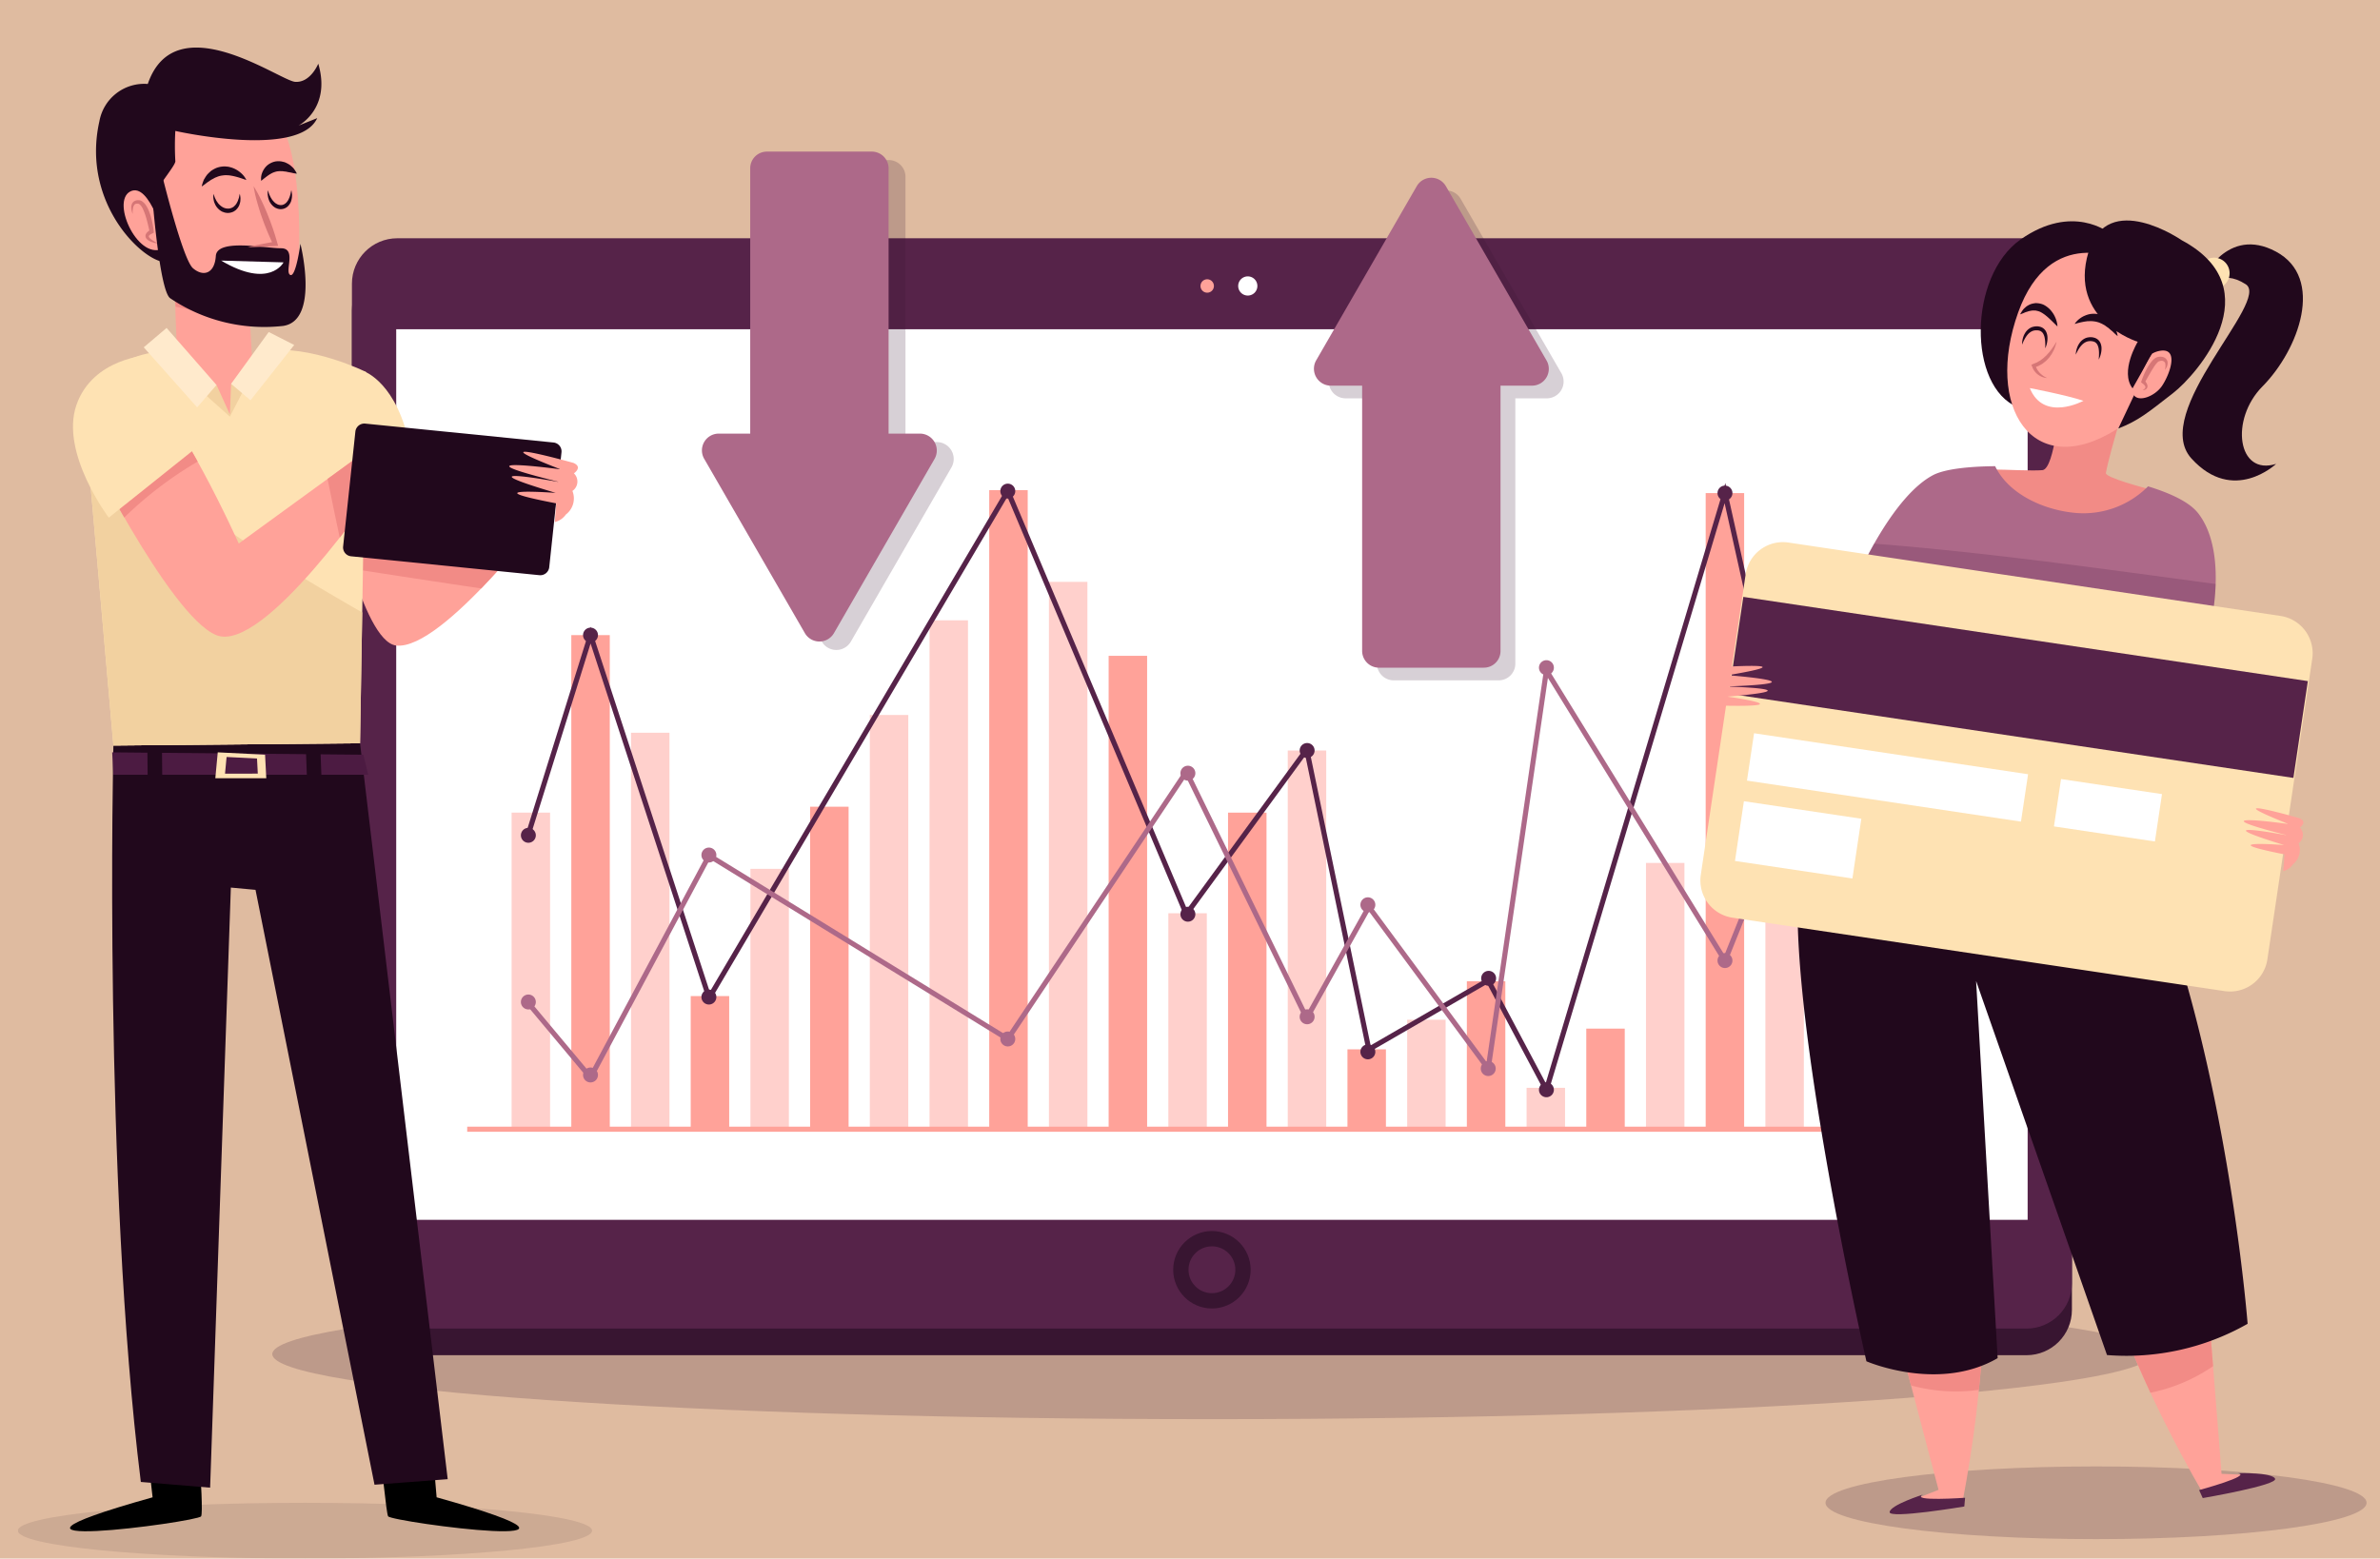 <svg xmlns="http://www.w3.org/2000/svg" xmlns:xlink="http://www.w3.org/1999/xlink" width="400" height="262" viewBox="0 0 400 262">
  <defs>
    <clipPath id="clip-path">
      <rect id="Rectángulo_401731" data-name="Rectángulo 401731" width="394.749" height="254" fill="none"/>
    </clipPath>
    <clipPath id="clip-path-3">
      <rect id="Rectángulo_401692" data-name="Rectángulo 401692" width="315.84" height="21.885" fill="none"/>
    </clipPath>
    <clipPath id="clip-path-4">
      <rect id="Rectángulo_401720" data-name="Rectángulo 401720" width="237.253" height="92.016" fill="none"/>
    </clipPath>
    <clipPath id="clip-path-5">
      <rect id="Rectángulo_401721" data-name="Rectángulo 401721" width="39.521" height="82.356" fill="none"/>
    </clipPath>
    <clipPath id="clip-path-6">
      <rect id="Rectángulo_401722" data-name="Rectángulo 401722" width="39.52" height="82.355" fill="none"/>
    </clipPath>
    <clipPath id="clip-path-7">
      <rect id="Rectángulo_401723" data-name="Rectángulo 401723" width="90.94" height="12.224" fill="none"/>
    </clipPath>
    <clipPath id="clip-path-8">
      <rect id="Rectángulo_401724" data-name="Rectángulo 401724" width="59.741" height="14.04" fill="none"/>
    </clipPath>
    <clipPath id="clip-path-9">
      <rect id="Rectángulo_401729" data-name="Rectángulo 401729" width="96.509" height="9.367" fill="none"/>
    </clipPath>
  </defs>
  <g id="_68" data-name="68" transform="translate(-1020.359 -393)">
    <rect id="Rectángulo_401335" data-name="Rectángulo 401335" width="400" height="262" transform="translate(1020.359 393)" fill="#dfbba0"/>
    <g id="Grupo_1100391" data-name="Grupo 1100391" transform="translate(1023.359 401)">
      <g id="Grupo_1100390" data-name="Grupo 1100390" clip-path="url(#clip-path)">
        <g id="Grupo_1100389" data-name="Grupo 1100389">
          <g id="Grupo_1100388" data-name="Grupo 1100388" clip-path="url(#clip-path)">
            <g id="Grupo_1100369" data-name="Grupo 1100369" transform="translate(42.764 208.689)" opacity="0.2">
              <g id="Grupo_1100368" data-name="Grupo 1100368">
                <g id="Grupo_1100367" data-name="Grupo 1100367" clip-path="url(#clip-path-3)">
                  <path id="Trazado_874665" data-name="Trazado 874665" d="M389.552,370.655c0,6.043-70.7,10.942-157.92,10.942s-157.92-4.9-157.92-10.942,70.7-10.942,157.92-10.942,157.92,4.9,157.92,10.942" transform="translate(-73.712 -359.713)" fill="#381531"/>
                </g>
              </g>
            </g>
            <rect id="Rectángulo_401693" data-name="Rectángulo 401693" width="289.074" height="183.289" rx="7.628" transform="translate(56.148 36.53)" fill="#381531"/>
            <rect id="Rectángulo_401694" data-name="Rectángulo 401694" width="289.074" height="183.289" rx="7.628" transform="translate(56.148 32.054)" fill="#562349"/>
            <circle id="Elipse_11544" data-name="Elipse 11544" cx="5.223" cy="5.223" r="5.223" transform="translate(195.462 200.232)" fill="none" stroke="#381531" stroke-miterlimit="10" stroke-width="2.572"/>
            <rect id="Rectángulo_401695" data-name="Rectángulo 401695" width="274.188" height="149.715" transform="translate(63.591 47.348)" fill="#fff"/>
            <path id="Trazado_874666" data-name="Trazado 874666" d="M342.608,68.261a1.127,1.127,0,1,0,1.127-1.127,1.127,1.127,0,0,0-1.127,1.127" transform="translate(-143.843 -28.186)" fill="#ffa299"/>
            <path id="Trazado_874667" data-name="Trazado 874667" d="M353.527,67.909a1.612,1.612,0,1,0,1.612-1.612,1.612,1.612,0,0,0-1.612,1.612" transform="translate(-148.427 -27.835)" fill="#fff"/>
            <line id="Línea_687" data-name="Línea 687" x2="252.672" transform="translate(75.522 181.83)" fill="none" stroke="#ffa299" stroke-miterlimit="10" stroke-width="0.857"/>
            <rect id="Rectángulo_401696" data-name="Rectángulo 401696" width="6.466" height="18.403" transform="translate(303.737 163.427)" fill="#ffa299"/>
            <rect id="Rectángulo_401697" data-name="Rectángulo 401697" width="6.466" height="106.938" transform="translate(283.668 74.892)" fill="#ffa299"/>
            <rect id="Rectángulo_401698" data-name="Rectángulo 401698" width="6.466" height="16.911" transform="translate(263.6 164.919)" fill="#ffa299"/>
            <rect id="Rectángulo_401699" data-name="Rectángulo 401699" width="6.466" height="24.869" transform="translate(243.531 156.961)" fill="#ffa299"/>
            <rect id="Rectángulo_401700" data-name="Rectángulo 401700" width="6.466" height="13.429" transform="translate(223.462 168.401)" fill="#ffa299"/>
            <rect id="Rectángulo_401701" data-name="Rectángulo 401701" width="6.466" height="53.22" transform="translate(203.394 128.61)" fill="#ffa299"/>
            <rect id="Rectángulo_401702" data-name="Rectángulo 401702" width="6.466" height="79.582" transform="translate(183.326 102.248)" fill="#ffa299"/>
            <rect id="Rectángulo_401703" data-name="Rectángulo 401703" width="6.466" height="107.435" transform="translate(163.257 74.395)" fill="#ffa299"/>
            <rect id="Rectángulo_401704" data-name="Rectángulo 401704" width="6.466" height="54.215" transform="translate(133.155 127.615)" fill="#ffa299"/>
            <rect id="Rectángulo_401705" data-name="Rectángulo 401705" width="6.466" height="22.382" transform="translate(113.086 159.448)" fill="#ffa299"/>
            <rect id="Rectángulo_401706" data-name="Rectángulo 401706" width="6.466" height="83.064" transform="translate(93.018 98.767)" fill="#ffa299"/>
            <g id="Grupo_1100372" data-name="Grupo 1100372" transform="translate(82.983 89.814)" opacity="0.5">
              <g id="Grupo_1100371" data-name="Grupo 1100371">
                <g id="Grupo_1100370" data-name="Grupo 1100370" clip-path="url(#clip-path-4)">
                  <rect id="Rectángulo_401707" data-name="Rectángulo 401707" width="6.466" height="53.22" transform="translate(0.001 38.796)" fill="#ffa299"/>
                  <rect id="Rectángulo_401708" data-name="Rectángulo 401708" width="6.466" height="86.048" transform="translate(210.719 5.969)" fill="#ffa299"/>
                  <rect id="Rectángulo_401709" data-name="Rectángulo 401709" width="6.466" height="44.765" transform="translate(190.651 47.252)" fill="#ffa299"/>
                  <rect id="Rectángulo_401710" data-name="Rectángulo 401710" width="6.466" height="6.964" transform="translate(170.583 85.053)" fill="#ffa299"/>
                  <rect id="Rectángulo_401711" data-name="Rectángulo 401711" width="6.466" height="18.403" transform="translate(150.514 73.613)" fill="#ffa299"/>
                  <rect id="Rectángulo_401712" data-name="Rectángulo 401712" width="6.466" height="63.665" transform="translate(130.445 28.351)" fill="#ffa299"/>
                  <rect id="Rectángulo_401713" data-name="Rectángulo 401713" width="6.466" height="36.309" transform="translate(110.377 55.708)" fill="#ffa299"/>
                  <rect id="Rectángulo_401714" data-name="Rectángulo 401714" width="6.466" height="92.016" transform="translate(90.308)" fill="#ffa299"/>
                  <rect id="Rectángulo_401715" data-name="Rectángulo 401715" width="6.466" height="85.551" transform="translate(70.24 6.466)" fill="#ffa299"/>
                  <rect id="Rectángulo_401716" data-name="Rectángulo 401716" width="6.466" height="69.634" transform="translate(60.206 22.382)" fill="#ffa299"/>
                  <rect id="Rectángulo_401717" data-name="Rectángulo 401717" width="6.466" height="43.77" transform="translate(40.137 48.247)" fill="#ffa299"/>
                  <rect id="Rectángulo_401718" data-name="Rectángulo 401718" width="6.466" height="66.65" transform="translate(20.069 25.367)" fill="#ffa299"/>
                  <rect id="Rectángulo_401719" data-name="Rectángulo 401719" width="6.466" height="53.22" transform="translate(230.787 38.796)" fill="#ffa299"/>
                </g>
              </g>
            </g>
            <path id="Trazado_874668" data-name="Trazado 874668" d="M147.609,186.712l10.611-33.988,19.929,61,50.2-85.2,30.009,71.126,20.227-27.688,10.445,50.4,20.061-11.605,9.782,18.4L348.885,128.85l19.73,88.535,10.445-34.651" transform="translate(-61.973 -53.958)" fill="none" stroke="#562349" stroke-miterlimit="10" stroke-width="0.857"/>
            <path id="Trazado_874669" data-name="Trazado 874669" d="M145.734,227.348a1.253,1.253,0,1,0,1.254-1.254,1.253,1.253,0,0,0-1.254,1.254" transform="translate(-61.186 -94.925)" fill="#562349"/>
            <path id="Trazado_874670" data-name="Trazado 874670" d="M163.738,169.335a1.253,1.253,0,1,0,1.253-1.254,1.253,1.253,0,0,0-1.253,1.254" transform="translate(-68.745 -70.568)" fill="#562349"/>
            <path id="Trazado_874671" data-name="Trazado 874671" d="M198.031,274.216a1.254,1.254,0,1,0,1.254-1.254,1.254,1.254,0,0,0-1.254,1.254" transform="translate(-83.143 -114.602)" fill="#562349"/>
            <path id="Trazado_874672" data-name="Trazado 874672" d="M284.622,127.611a1.254,1.254,0,1,0,1.254-1.254,1.254,1.254,0,0,0-1.254,1.254" transform="translate(-119.497 -53.051)" fill="#562349"/>
            <path id="Trazado_874673" data-name="Trazado 874673" d="M336.794,250.21a1.254,1.254,0,1,0,1.254-1.254,1.254,1.254,0,0,0-1.254,1.254" transform="translate(-141.402 -104.523)" fill="#562349"/>
            <path id="Trazado_874674" data-name="Trazado 874674" d="M371.338,202.771a1.254,1.254,0,1,0,1.254-1.254,1.254,1.254,0,0,0-1.254,1.254" transform="translate(-155.905 -84.606)" fill="#562349"/>
            <path id="Trazado_874675" data-name="Trazado 874675" d="M388.931,290.094a1.254,1.254,0,1,0,1.254-1.254,1.254,1.254,0,0,0-1.254,1.254" transform="translate(-163.291 -121.268)" fill="#562349"/>
            <path id="Trazado_874676" data-name="Trazado 874676" d="M423.921,268.786a1.254,1.254,0,1,0,1.254-1.254,1.254,1.254,0,0,0-1.254,1.254" transform="translate(-177.982 -112.322)" fill="#562349"/>
            <path id="Trazado_874677" data-name="Trazado 874677" d="M440.657,301.079a1.254,1.254,0,1,0,1.254-1.254,1.254,1.254,0,0,0-1.254,1.254" transform="translate(-185.008 -125.88)" fill="#562349"/>
            <path id="Trazado_874678" data-name="Trazado 874678" d="M526.676,281.36a1.254,1.254,0,1,0,1.254-1.254,1.254,1.254,0,0,0-1.254,1.254" transform="translate(-221.123 -117.601)" fill="#562349"/>
            <path id="Trazado_874679" data-name="Trazado 874679" d="M544.4,220.775a1.254,1.254,0,1,0,1.254-1.254,1.254,1.254,0,0,0-1.254,1.254" transform="translate(-228.562 -92.165)" fill="#562349"/>
            <path id="Trazado_874680" data-name="Trazado 874680" d="M492.383,128.183a1.254,1.254,0,1,0,1.254-1.254,1.254,1.254,0,0,0-1.254,1.254" transform="translate(-206.725 -53.291)" fill="#562349"/>
            <path id="Trazado_874681" data-name="Trazado 874681" d="M147.609,235.877l10.611,12.683,19.929-37.3,50.2,30.838,30.009-44.916,20.227,41.434,10.445-18.72,20.061,27.176,9.782-66.9,30.009,48.744,19.73-49.241,10.445,43.77" transform="translate(-61.973 -75.435)" fill="none" stroke="#ad6989" stroke-miterlimit="10" stroke-width="0.857"/>
            <path id="Trazado_874682" data-name="Trazado 874682" d="M145.734,275.644a1.253,1.253,0,1,0,1.254-1.253,1.254,1.254,0,0,0-1.254,1.253" transform="translate(-61.186 -115.202)" fill="#ad6989"/>
            <path id="Trazado_874683" data-name="Trazado 874683" d="M163.738,296.792a1.253,1.253,0,1,0,1.253-1.254,1.253,1.253,0,0,0-1.253,1.254" transform="translate(-68.745 -124.081)" fill="#ad6989"/>
            <path id="Trazado_874684" data-name="Trazado 874684" d="M284.622,286.361a1.254,1.254,0,1,0,1.254-1.254,1.254,1.254,0,0,0-1.254,1.254" transform="translate(-119.497 -119.701)" fill="#ad6989"/>
            <path id="Trazado_874685" data-name="Trazado 874685" d="M336.794,209.344a1.254,1.254,0,1,0,1.254-1.254,1.254,1.254,0,0,0-1.254,1.254" transform="translate(-141.402 -87.366)" fill="#ad6989"/>
            <path id="Trazado_874686" data-name="Trazado 874686" d="M371.338,279.931a1.254,1.254,0,1,0,1.254-1.254,1.254,1.254,0,0,0-1.254,1.254" transform="translate(-155.905 -117.001)" fill="#ad6989"/>
            <path id="Trazado_874687" data-name="Trazado 874687" d="M388.931,247.477a1.254,1.254,0,1,0,1.254-1.254,1.254,1.254,0,0,0-1.254,1.254" transform="translate(-163.291 -103.376)" fill="#ad6989"/>
            <path id="Trazado_874688" data-name="Trazado 874688" d="M440.657,178.766a1.254,1.254,0,1,0,1.254-1.254,1.254,1.254,0,0,0-1.254,1.254" transform="translate(-185.008 -74.528)" fill="#ad6989"/>
            <path id="Trazado_874689" data-name="Trazado 874689" d="M526.676,178.766a1.254,1.254,0,1,0,1.254-1.254,1.254,1.254,0,0,0-1.254,1.254" transform="translate(-221.123 -74.528)" fill="#ad6989"/>
            <path id="Trazado_874690" data-name="Trazado 874690" d="M544.4,254.211a1.254,1.254,0,1,0,1.254-1.254,1.254,1.254,0,0,0-1.254,1.254" transform="translate(-228.562 -106.203)" fill="#ad6989"/>
            <path id="Trazado_874691" data-name="Trazado 874691" d="M423.8,294.935a1.254,1.254,0,1,0,1.254-1.254,1.254,1.254,0,0,0-1.254,1.254" transform="translate(-177.929 -123.301)" fill="#ad6989"/>
            <path id="Trazado_874692" data-name="Trazado 874692" d="M492.383,263.642a1.254,1.254,0,1,0,1.254-1.254,1.254,1.254,0,0,0-1.254,1.254" transform="translate(-206.725 -110.163)" fill="#ad6989"/>
            <path id="Trazado_874693" data-name="Trazado 874693" d="M198.031,233.064a1.254,1.254,0,1,0,1.254-1.254,1.254,1.254,0,0,0-1.254,1.254" transform="translate(-83.143 -97.325)" fill="#ad6989"/>
            <g id="Grupo_1100375" data-name="Grupo 1100375" transform="translate(117.81 18.908)" opacity="0.2">
              <g id="Grupo_1100374" data-name="Grupo 1100374">
                <g id="Grupo_1100373" data-name="Grupo 1100373" clip-path="url(#clip-path-5)">
                  <path id="Trazado_874694" data-name="Trazado 874694" d="M203.437,84.209,220.4,113.587a2.824,2.824,0,0,0,4.832,0l16.961-29.378A2.843,2.843,0,0,0,239.775,80h-5.335V35.391a2.824,2.824,0,0,0-2.8-2.8H213.986a2.8,2.8,0,0,0-2.8,2.8V80h-5.335a2.824,2.824,0,0,0-2.416,4.21" transform="translate(-203.067 -32.592)" fill="#381531"/>
                </g>
              </g>
            </g>
            <path id="Trazado_874695" data-name="Trazado 874695" d="M198.537,81.759,215.5,111.137a2.824,2.824,0,0,0,4.832,0l16.961-29.378a2.843,2.843,0,0,0-2.416-4.21h-5.334V32.941a2.824,2.824,0,0,0-2.8-2.8H209.086a2.8,2.8,0,0,0-2.8,2.8V77.549h-5.335a2.824,2.824,0,0,0-2.416,4.21" transform="translate(-83.2 -12.655)" fill="#ad6989"/>
            <g id="Grupo_1100378" data-name="Grupo 1100378" transform="translate(220.271 24.014)" opacity="0.2">
              <g id="Grupo_1100377" data-name="Grupo 1100377">
                <g id="Grupo_1100376" data-name="Grupo 1100376" clip-path="url(#clip-path-6)">
                  <path id="Trazado_874696" data-name="Trazado 874696" d="M418.828,72.132,401.866,42.755a2.824,2.824,0,0,0-4.832,0L380.074,72.132a2.843,2.843,0,0,0,2.416,4.21h5.335v44.609a2.823,2.823,0,0,0,2.8,2.8h17.657a2.8,2.8,0,0,0,2.8-2.8V76.342h5.335a2.824,2.824,0,0,0,2.416-4.21" transform="translate(-379.677 -41.393)" fill="#381531"/>
                </g>
              </g>
            </g>
            <path id="Trazado_874697" data-name="Trazado 874697" d="M414.541,68.457,397.579,39.08a2.824,2.824,0,0,0-4.832,0L375.787,68.457a2.843,2.843,0,0,0,2.416,4.21h5.334v44.609a2.824,2.824,0,0,0,2.8,2.8h17.657a2.8,2.8,0,0,0,2.8-2.8V72.667h5.335a2.824,2.824,0,0,0,2.416-4.21" transform="translate(-157.606 -15.836)" fill="#ad6989"/>
            <g id="Grupo_1100381" data-name="Grupo 1100381" transform="translate(303.809 238.516)" opacity="0.2">
              <g id="Grupo_1100380" data-name="Grupo 1100380">
                <g id="Grupo_1100379" data-name="Grupo 1100379" clip-path="url(#clip-path-7)">
                  <path id="Trazado_874698" data-name="Trazado 874698" d="M614.609,417.238c0,3.375-20.358,6.112-45.47,6.112s-45.47-2.737-45.47-6.112,20.358-6.112,45.47-6.112,45.47,2.737,45.47,6.112" transform="translate(-523.669 -411.126)" fill="#381531"/>
                </g>
              </g>
            </g>
            <path id="Trazado_874699" data-name="Trazado 874699" d="M640.542,80.906c6.147-6.225,10.5-18.259,2.269-22.664s-12.337,4.6-12.565,4.917l1.16,1.126s2.067-3.3,6.329-.553-16.159,21.555-9.125,29.294,14.224.9,14.224.9c-6.488,2.071-7.807-7.438-2.292-13.023" transform="translate(-263.295 -23.944)" fill="#21081c"/>
            <path id="Trazado_874700" data-name="Trazado 874700" d="M631.736,63.491a2.61,2.61,0,1,0,2.61-2.61,2.61,2.61,0,0,0-2.61,2.61" transform="translate(-265.232 -25.561)" fill="#fee2b3"/>
            <path id="Trazado_874701" data-name="Trazado 874701" d="M577.617,100.483s-.837,11.69-2.966,11.864c-3.585.293-14.761-.921-16.186.921s5.491,15.944,16.809,14.2,19.893-9.708,19.893-9.708l-3.121-2.372s-6.863-1.779-6.722-2.564c.66-3.7,4.054-14.429,4.054-14.429Z" transform="translate(-234.392 -41.312)" fill="#f28b86"/>
            <path id="Trazado_874702" data-name="Trazado 874702" d="M590.238,52.287s-6.151-5.069-14.921,1.116-8.884,24.74-.456,28.187,15.377-29.3,15.377-29.3" transform="translate(-238.74 -21.131)" fill="#21081c"/>
            <path id="Trazado_874703" data-name="Trazado 874703" d="M595.655,60.741s-12.133-6.22-17.5,8.742c-5.684,15.847,2.366,28.592,16.591,19.621,7.454-4.7,13.527-24.894.91-28.364" transform="translate(-241.965 -24.964)" fill="#ffa299"/>
            <path id="Trazado_874704" data-name="Trazado 874704" d="M613.653,79.083c3.915-3.045,16.637-17.507,1.414-25.663,0,0-12.472-8.622-15.657,1.935-3.474,11.516,8.263,15.137,8.263,15.137s-3.045,5-.87,7.829l3.293-5.838-2.858,6.6-2.827,5.981c3.371-1.3,4.988-2.671,9.243-5.981" transform="translate(-251.39 -21.035)" fill="#21081c"/>
            <path id="Trazado_874705" data-name="Trazado 874705" d="M617.082,87.884a4,4,0,0,0-1.042.419,31.147,31.147,0,0,0-3.115,6.927c.857,1.323,3.662.207,4.823-1.578,1.448-2.227,2.839-6.6-.666-5.768" transform="translate(-257.334 -36.854)" fill="#ffa299"/>
            <path id="Trazado_874706" data-name="Trazado 874706" d="M615.325,95.207a1.285,1.285,0,0,0,.384-.289.338.338,0,0,0,.087-.336.619.619,0,0,0-.084-.155,1.542,1.542,0,0,0-.133-.154c-.057-.048-.1-.1-.165-.144s-.124-.089-.181-.136l-.154-.128.075-.222a13.552,13.552,0,0,1,.748-1.778,7.979,7.979,0,0,1,1.087-1.655,2.566,2.566,0,0,1,.419-.371,1.484,1.484,0,0,1,.557-.236,1.7,1.7,0,0,1,.6-.022,1.28,1.28,0,0,1,.581.226,1.043,1.043,0,0,1,.36.519,1.173,1.173,0,0,1,.017.562,1.57,1.57,0,0,1-.165.484,2.724,2.724,0,0,1-.257.417c.027-.161.057-.316.069-.471a1.873,1.873,0,0,0,0-.445.627.627,0,0,0-.345-.565.671.671,0,0,0-.313-.053,1.464,1.464,0,0,0-.337.064.664.664,0,0,0-.295.158,3.257,3.257,0,0,0-.263.283,6.467,6.467,0,0,0-.5.725c-.166.252-.324.516-.477.783l-.926,1.618-.078-.35a3.05,3.05,0,0,1,.34.437,1.951,1.951,0,0,1,.133.264.935.935,0,0,1,.053.32.624.624,0,0,1-.1.32.662.662,0,0,1-.225.2,1.107,1.107,0,0,1-.511.13" transform="translate(-258.238 -37.602)" fill="#d67676"/>
            <path id="Trazado_874707" data-name="Trazado 874707" d="M587.54,85.256a6.988,6.988,0,0,1-.458,1.39c-.112.219-.23.436-.353.652-.139.205-.283.41-.433.61-.17.184-.337.372-.514.552l-.6.475c-.218.133-.445.253-.668.375-.24.089-.479.182-.721.26l.207-.38c.038.112.069.227.11.339s.1.218.154.325.12.212.2.309.148.2.234.288.171.184.27.263.193.168.3.238.216.144.33.21l.357.186c-.132-.019-.269-.033-.405-.058s-.264-.075-.4-.119a4.1,4.1,0,0,1-.381-.176c-.125-.066-.235-.155-.356-.233a3.13,3.13,0,0,1-.322-.285c-.1-.1-.187-.22-.281-.332a4.12,4.12,0,0,1-.228-.375c-.062-.133-.114-.271-.171-.408l-.1-.24.306-.141c.2-.094.412-.173.619-.256.194-.11.381-.232.579-.336l.539-.406c.161-.159.333-.308.5-.464.148-.175.3-.343.462-.514.138-.186.28-.37.429-.553.125-.195.264-.385.4-.58.125-.207.248-.414.387-.615" transform="translate(-244.903 -35.794)" fill="#d67676"/>
            <path id="Trazado_874708" data-name="Trazado 874708" d="M582.849,98.669s6.081,1.15,9.016,2.135c0,0-6.664,3.632-9.016-2.135" transform="translate(-244.707 -41.426)" fill="#fff"/>
            <path id="Trazado_874709" data-name="Trazado 874709" d="M600.026,87.694s.014-.132.029-.36a8.594,8.594,0,0,0,.019-.928,5.644,5.644,0,0,0-.06-.592,2.349,2.349,0,0,0-.186-.588,1.118,1.118,0,0,0-.377-.439c-.068-.068-.178-.084-.262-.133-.1-.03-.208-.041-.31-.067-.064-.008-.241-.012-.356-.019l-.3.04a2,2,0,0,0-.581.247,2.448,2.448,0,0,0-.479.4,4.039,4.039,0,0,0-.37.463,6.875,6.875,0,0,0-.464.8c-.1.2-.155.327-.155.327a2.726,2.726,0,0,1,.028-.365,3.805,3.805,0,0,1,.255-.94,2.87,2.87,0,0,1,.317-.59,2.31,2.31,0,0,1,.526-.57,2.205,2.205,0,0,1,.768-.394,4.542,4.542,0,0,1,.468-.07c.144.005.227,0,.421.013a4.26,4.26,0,0,1,.447.111,1.84,1.84,0,0,1,.417.227,1.584,1.584,0,0,1,.537.728,2.269,2.269,0,0,1,.142.771,3.482,3.482,0,0,1-.052.665,4.247,4.247,0,0,1-.27.932,3.125,3.125,0,0,1-.157.33" transform="translate(-250.303 -35.232)" fill="#21081c"/>
            <path id="Trazado_874710" data-name="Trazado 874710" d="M584.509,84.475s.006-.133.009-.361a8.675,8.675,0,0,0-.032-.927,5.7,5.7,0,0,0-.094-.588,2.321,2.321,0,0,0-.219-.577,1.113,1.113,0,0,0-.4-.416c-.071-.065-.182-.074-.269-.119-.1-.025-.209-.03-.313-.049-.065,0-.242,0-.357,0l-.293.056a1.979,1.979,0,0,0-.566.279,2.43,2.43,0,0,0-.456.43,4.058,4.058,0,0,0-.343.482,7.039,7.039,0,0,0-.419.823c-.091.209-.136.334-.136.334a2.681,2.681,0,0,1,.008-.365,3.814,3.814,0,0,1,.2-.953,2.911,2.911,0,0,1,.284-.606,2.3,2.3,0,0,1,.493-.6,2.2,2.2,0,0,1,.744-.437c.149-.038.315-.074.464-.1.144,0,.228-.016.421-.01a4.148,4.148,0,0,1,.452.086,1.808,1.808,0,0,1,.429.2,1.578,1.578,0,0,1,.577.7,2.251,2.251,0,0,1,.184.762,3.426,3.426,0,0,1-.014.667,4.249,4.249,0,0,1-.217.946,3.226,3.226,0,0,1-.138.338" transform="translate(-243.77 -33.913)" fill="#21081c"/>
            <path id="Trazado_874711" data-name="Trazado 874711" d="M595.861,78.827a1.925,1.925,0,0,1,.237-.327,3.68,3.68,0,0,1,.8-.7,3.285,3.285,0,0,1,.639-.347,4.192,4.192,0,0,1,.79-.262,3.8,3.8,0,0,1,.913-.067,3.593,3.593,0,0,1,.947.157,4.985,4.985,0,0,1,.872.392,6.12,6.12,0,0,1,.708.562c.2.211.369.428.53.628.137.217.251.431.351.627.049.1.1.188.141.28l.086.272c.056.168.093.32.124.442a3.787,3.787,0,0,1,.08.39s-.122-.092-.308-.258c-.092-.083-.207-.181-.323-.3a4.19,4.19,0,0,0-.41-.37c-.155-.128-.317-.263-.474-.417-.181-.124-.37-.248-.549-.389s-.4-.219-.59-.347c-.213-.075-.414-.19-.632-.247a3.506,3.506,0,0,0-.657-.143,5.093,5.093,0,0,0-.67-.049c-.222.024-.448,0-.659.045-.213.027-.42.059-.613.1-.383.079-.719.16-.955.227l-.38.107" transform="translate(-250.17 -32.374)" fill="#21081c"/>
            <path id="Trazado_874712" data-name="Trazado 874712" d="M586.316,77.962l-.93-.909c-.128-.135-.283-.264-.426-.412-.159-.131-.308-.287-.478-.417-.085-.065-.168-.135-.25-.205l-.263-.182a5.17,5.17,0,0,0-.533-.317,2.945,2.945,0,0,0-.544-.177c-.092-.013-.182-.044-.273-.059a2.614,2.614,0,0,1-.278,0,2.283,2.283,0,0,0-.559.059,2.456,2.456,0,0,0-.532.144,2.821,2.821,0,0,0-.474.161c-.136.066-.267.114-.374.158-.215.085-.353.127-.353.127a3.194,3.194,0,0,1,.18-.326c.063-.1.139-.227.24-.363a1.989,1.989,0,0,1,.389-.417,2.276,2.276,0,0,1,.561-.414,2.475,2.475,0,0,1,.765-.295c.144-.03.294-.052.446-.074a3.521,3.521,0,0,1,.465.028,3.161,3.161,0,0,1,.908.248,4.011,4.011,0,0,1,.748.5,3.554,3.554,0,0,1,.579.6,5,5,0,0,1,.421.624,5.722,5.722,0,0,1,.279.6,4.513,4.513,0,0,1,.255.949,2.251,2.251,0,0,1,.033.375" transform="translate(-243.531 -31.087)" fill="#21081c"/>
            <path id="Trazado_874713" data-name="Trazado 874713" d="M590.426,129.1c-1.4-1.744-4.442-3.227-8.333-4.418a15.275,15.275,0,0,1-11.949,4.487c-5.487-.423-11.489-3.151-13.749-7.875-4.714.039-8.572.526-10.432,1.5-6.651,3.5-12.253,16.1-12.253,16.1l58.818,9.453s3.157-12.683-2.1-19.256" transform="translate(-224.076 -50.924)" fill="#ad6989"/>
            <g id="Grupo_1100384" data-name="Grupo 1100384" transform="translate(309.633 83.39)" opacity="0.2">
              <g id="Grupo_1100383" data-name="Grupo 1100383">
                <g id="Grupo_1100382" data-name="Grupo 1100382" clip-path="url(#clip-path-8)">
                  <path id="Trazado_874714" data-name="Trazado 874714" d="M536.066,143.738c-1.475,2.607-2.357,4.587-2.357,4.587l58.818,9.453a38.294,38.294,0,0,0,.924-7.254c-19.1-2.559-38.173-5.284-57.384-6.786" transform="translate(-533.709 -143.738)" fill="#491b3f"/>
                </g>
              </g>
            </g>
            <path id="Trazado_874715" data-name="Trazado 874715" d="M550.466,309.485s7.718,22.418-.368,64.681c0,0-22.356,4.724-3.98-2.306,0,0-10.58-39.714-13.887-54.047s18.235-8.328,18.235-8.328" transform="translate(-223.31 -129.412)" fill="#ffa299"/>
            <path id="Trazado_874716" data-name="Trazado 874716" d="M552.9,355.051c2.969-29.873-2.431-45.566-2.431-45.566s-21.542-6-18.235,8.328c1.851,8.02,5.979,23.986,9.255,36.5a28.467,28.467,0,0,0,11.411.743" transform="translate(-223.31 -129.412)" fill="#f28b86"/>
            <path id="Trazado_874717" data-name="Trazado 874717" d="M547.849,419.287s-5.474,1.736-5.608,2.937,12.551-.935,12.551-.935l.134-1.468s-9.346.667-7.077-.534" transform="translate(-227.657 -176.036)" fill="#562349"/>
            <path id="Trazado_874718" data-name="Trazado 874718" d="M595.835,310.515s.113,23.709,21.693,60.936c0,0,22.663-2.918,3-3.491,0,0-3.12-40.98-4.727-55.6s-19.962-1.844-19.962-1.844" transform="translate(-250.159 -128.198)" fill="#ffa299"/>
            <path id="Trazado_874719" data-name="Trazado 874719" d="M608.577,354.331c-12.661-27.22-12.743-43.816-12.743-43.816s18.354-12.777,19.962,1.844c.9,8.181,2.273,24.615,3.307,37.5a28.467,28.467,0,0,1-10.526,4.467" transform="translate(-250.159 -128.198)" fill="#f28b86"/>
            <path id="Trazado_874720" data-name="Trazado 874720" d="M638.4,413.086s5.741-.168,6.263.922-12.156,3.259-12.156,3.259l-.61-1.342s9.043-2.454,6.5-2.839" transform="translate(-265.298 -173.429)" fill="#562349"/>
            <path id="Trazado_874721" data-name="Trazado 874721" d="M535.029,186.948s-19.956,12.6-19.431,38.337,11.553,74.047,11.553,74.047,12.079,5.252,22.056-.526L545.587,235.4l22,62.881a41.2,41.2,0,0,0,23.632-5.252s-6.3-81.4-35.711-105.032Z" transform="translate(-216.468 -78.489)" fill="#21081c"/>
            <path id="Trazado_874722" data-name="Trazado 874722" d="M582.711,213.446a6.335,6.335,0,0,1-7.2,5.33l-82.694-12.338a6.334,6.334,0,0,1-5.33-7.2l7.54-50.536a6.334,6.334,0,0,1,7.2-5.33l82.695,12.338a6.334,6.334,0,0,1,5.33,7.2Z" transform="translate(-204.64 -60.165)" fill="#fee2b3"/>
            <rect id="Rectángulo_401725" data-name="Rectángulo 401725" width="16.455" height="95.929" transform="translate(287.567 108.616) rotate(-81.514)" fill="#562349"/>
            <rect id="Rectángulo_401726" data-name="Rectángulo 401726" width="8.053" height="46.564" transform="matrix(0.148, -0.989, 0.989, 0.148, 290.608, 123.228)" fill="#fff"/>
            <rect id="Rectángulo_401727" data-name="Rectángulo 401727" width="10.153" height="19.956" transform="translate(288.593 136.733) rotate(-81.514)" fill="#fff"/>
            <rect id="Rectángulo_401728" data-name="Rectángulo 401728" width="8.052" height="17.155" transform="translate(342.203 130.927) rotate(-81.515)" fill="#fff"/>
            <path id="Trazado_874723" data-name="Trazado 874723" d="M654.271,223.662s1.356-.943-.078-1.573c0,0-15.111-4.337-1.88.969,0,0-16.765-2.328-.08,1.932,0,0-15.393-2.921-.622,1.608,0,0-12.666-.953.078,1.573l-.212,2.815a2.738,2.738,0,0,0,1.62-1.139,3.089,3.089,0,0,0,.953-3.545,1.734,1.734,0,0,0,.22-2.64" transform="translate(-270.733 -92.542)" fill="#ffa299"/>
            <path id="Trazado_874724" data-name="Trazado 874724" d="M491.206,180.9s-1.124-1.21.411-1.521c0,0,15.688-1.023,1.631,1.347,0,0,16.877,1.291-.333,1.9,0,0,15.661.419.266,1.7,0,0,12.579,1.764-.411,1.521l-.392,2.8a2.74,2.74,0,0,1-1.341-1.457,3.089,3.089,0,0,1-.177-3.667,1.734,1.734,0,0,1,.346-2.626" transform="translate(-205.863 -75.217)" fill="#ffa299"/>
            <g id="Grupo_1100387" data-name="Grupo 1100387" transform="translate(0 244.633)" opacity="0.1">
              <g id="Grupo_1100386" data-name="Grupo 1100386">
                <g id="Grupo_1100385" data-name="Grupo 1100385" clip-path="url(#clip-path-9)">
                  <path id="Trazado_874725" data-name="Trazado 874725" d="M0,426.353c0,2.587,21.6,4.684,48.254,4.684s48.254-2.1,48.254-4.684-21.6-4.684-48.254-4.684S0,423.766,0,426.353" transform="translate(0 -421.669)" fill="#21081c"/>
                </g>
              </g>
            </g>
            <path id="Trazado_874726" data-name="Trazado 874726" d="M36,388.483s1.717,20.552,1.145,21.524-43.35,6.665-8.155-3.194l-2-17.636Z" transform="translate(-6.343 -163.103)"/>
            <path id="Trazado_874727" data-name="Trazado 874727" d="M101.672,370.764s2.67,30.832,3.242,31.8,43.35,6.665,8.155-3.194l-2.384-27.916Z" transform="translate(-42.687 -155.664)"/>
            <path id="Trazado_874728" data-name="Trazado 874728" d="M27.529,201.96s-1.706,72.835,4.61,123.8l11.646.958L47.269,225.84l4.145.383,20,100,12.3-.931L68.982,201.576Z" transform="translate(-11.47 -84.631)" fill="#21081c"/>
            <path id="Trazado_874729" data-name="Trazado 874729" d="M87.835,208.216H95.71l-.816-3.365-7.183-.067q.07,1.716.125,3.432" transform="translate(-36.825 -85.978)" fill="#4c1b42"/>
            <path id="Trazado_874730" data-name="Trazado 874730" d="M65.97,204.58l-24.211-.227c.006,1.228.021,2.455.038,3.682H66.1q-.055-1.728-.125-3.455" transform="translate(-17.532 -85.797)" fill="#4c1b42"/>
            <path id="Trazado_874731" data-name="Trazado 874731" d="M33.253,204.273l-5.924-.056.2,3.761h5.759c-.017-1.235-.032-2.47-.039-3.705" transform="translate(-11.474 -85.74)" fill="#4c1b42"/>
            <path id="Trazado_874732" data-name="Trazado 874732" d="M65.569,204.613l-7.953-.4-.408,4.355h8.565Zm-6.73,3.181.262-2.8,5.113.254.131,2.545Z" transform="translate(-24.019 -85.74)" fill="#fee2b3"/>
            <path id="Trazado_874733" data-name="Trazado 874733" d="M45.862,81.755,45.445,70.77l12.339-.538.678,11.789L54.736,92.8Z" transform="translate(-19.08 -29.486)" fill="#ffa299"/>
            <path id="Trazado_874734" data-name="Trazado 874734" d="M57.206,75.38c.341.069.679.149,1.019.224l-.44-5.372-12.339.538.141,2.266c3.847.9,7.741,1.565,11.62,2.343" transform="translate(-19.08 -29.487)" fill="#f28b86"/>
            <path id="Trazado_874735" data-name="Trazado 874735" d="M37.791,31.666S40,46.042,41.672,46.738c2.588,1.077,15.713,6.1,19.595,1.435,1.743-2.093,2.588-22.786-1.663-30.5S42.227,10.135,38.53,15.877s-.74,15.789-.74,15.789" transform="translate(-15.396 -4.916)" fill="#ffa299"/>
            <path id="Trazado_874736" data-name="Trazado 874736" d="M60,2.707s-1.294,3.23-3.882,3.05-20.149-13.1-24.771.359a7.65,7.65,0,0,0-8.134,6.28c-3.281,14.623,8.688,24.76,11.6,23.554L31.306,23.39l2.078,8.562,2.773-.628-2.4-8.7c1.1-1.622,2.33-3.156,2.219-3.588a44.977,44.977,0,0,1,0-5.024s20.7,4.665,23.846-2.153l-3.142,1.256S62.221,10.242,60,2.707" transform="translate(-9.51 0)" fill="#21081c"/>
            <path id="Trazado_874737" data-name="Trazado 874737" d="M37.663,50.033s-2.588-10.227-5.915-8.478,1.525,12.111,5.823,9.42Z" transform="translate(-12.866 -17.362)" fill="#ffa299"/>
            <path id="Trazado_874738" data-name="Trazado 874738" d="M37.389,51.5a5.1,5.1,0,0,1-.87-.182,4.39,4.39,0,0,1-.425-.158,2.276,2.276,0,0,1-.415-.229c-.067-.05-.132-.111-.2-.169a1.7,1.7,0,0,1-.172-.241.806.806,0,0,1-.063-.339.717.717,0,0,1,.1-.323,1,1,0,0,1,.175-.241l.2-.182c.135-.1.27-.183.411-.269l-.193.364c-.135-.664-.3-1.34-.473-1.995a11.24,11.24,0,0,0-.666-1.884,2.28,2.28,0,0,0-.507-.718.556.556,0,0,0-.3-.135.892.892,0,0,0-.229,0,.4.4,0,0,0-.16.031c-.226.06-.373.35-.446.667a4.088,4.088,0,0,0-.063,1.026,2.918,2.918,0,0,1-.238-1.054,1.577,1.577,0,0,1,.089-.581.973.973,0,0,1,.418-.512,1.235,1.235,0,0,1,.624-.169,1.181,1.181,0,0,1,.68.184,2.611,2.611,0,0,1,.794.9,5.859,5.859,0,0,1,.463,1,9.528,9.528,0,0,1,.322,1.031,14.488,14.488,0,0,1,.382,2.1l.027.242-.22.122c-.11.06-.236.108-.341.169l-.139.1c-.06.031-.06.066-.1.1s-.028.056-.048.079,0,.053-.01.088c.02.038.034.081.059.127l.111.137a3.353,3.353,0,0,0,.658.491c.244.15.5.288.763.421" transform="translate(-13.793 -18.557)" fill="#d67676"/>
            <path id="Trazado_874739" data-name="Trazado 874739" d="M38.808,39.544s1.22,16.721,3.074,18.087A28.264,28.264,0,0,0,60.9,62.293c6.148-.932,2.882-13.8,2.882-13.8s-.768,5.781-1.729,5.221,1.153-4.475-1.537-4.475-10.758-1.678-10.951,1.305-2.113,3.543-3.842,2.051-5.187-15.664-5.187-15.664Z" transform="translate(-16.293 -15.506)" fill="#21081c"/>
            <path id="Trazado_874740" data-name="Trazado 874740" d="M66.624,50.4c1.515-.364,3.04-.652,4.566-.925l-.3.495c-.378-.78-.729-1.57-1.059-2.369l-.476-1.2-.439-1.218c-.147-.406-.269-.821-.4-1.232s-.244-.831-.367-1.246a24.019,24.019,0,0,1-.56-2.557,24.054,24.054,0,0,1,1.265,2.292c.181.393.375.781.546,1.178s.35.791.507,1.193l.474,1.206.437,1.219c.278.818.535,1.644.766,2.48l.128.468-.429.028c-1.547.1-3.1.186-4.655.194" transform="translate(-27.972 -16.856)" fill="#d67676"/>
            <path id="Trazado_874741" data-name="Trazado 874741" d="M70.48,36.223a2.629,2.629,0,0,1,.14-1.3,2.96,2.96,0,0,1,.283-.588,3.262,3.262,0,0,1,.47-.6,2.919,2.919,0,0,1,.7-.491,2.954,2.954,0,0,1,.862-.289,3.547,3.547,0,0,1,.894,0c.14.026.278.057.413.093a1.39,1.39,0,0,1,.379.131,4.785,4.785,0,0,1,.643.352c.178.142.339.282.48.415a2.06,2.06,0,0,1,.339.406,3.971,3.971,0,0,1,.222.343,2.509,2.509,0,0,1,.164.319,3.628,3.628,0,0,1-.36-.045c-.225-.024-.508-.12-.848-.168-.168-.028-.341-.062-.517-.105s-.359-.037-.537-.073-.35,0-.522-.032c-.168.006-.328.02-.486.038a2.819,2.819,0,0,0-.458.115,4.282,4.282,0,0,0-.458.182c-.142.093-.305.158-.443.263-.149.089-.285.193-.419.289-.265.2-.5.383-.668.521l-.276.224" transform="translate(-29.579 -13.824)" fill="#21081c"/>
            <path id="Trazado_874742" data-name="Trazado 874742" d="M60.775,36.721l-.385-.132-.424-.145-.533-.171c-.2-.049-.4-.117-.616-.161-.212-.061-.437-.093-.661-.135s-.454-.055-.679-.064a3.425,3.425,0,0,0-.67.037,3.552,3.552,0,0,0-.65.131c-.213.058-.411.167-.624.233-.195.107-.387.219-.582.316s-.353.242-.525.347a4.121,4.121,0,0,0-.456.323c-.129.108-.255.195-.358.27-.207.149-.343.23-.343.23a3.648,3.648,0,0,1,.1-.4c.038-.124.082-.28.15-.449.034-.085.064-.181.108-.274s.108-.18.167-.278a4.706,4.706,0,0,1,.419-.617,8.538,8.538,0,0,1,.621-.592,5.088,5.088,0,0,1,.824-.469,3.633,3.633,0,0,1,.965-.252,3.834,3.834,0,0,1,.5-.035c.165.007.329.026.49.039a2.331,2.331,0,0,1,.466.1,2.533,2.533,0,0,1,.436.137,4.113,4.113,0,0,1,.754.382,4.186,4.186,0,0,1,.591.446,3.614,3.614,0,0,1,.914,1.186" transform="translate(-22.366 -14.457)" fill="#21081c"/>
            <path id="Trazado_874743" data-name="Trazado 874743" d="M56.648,42.389s.051.118.128.328c.042.1.075.239.142.372s.146.277.218.433c.1.145.207.306.323.462a3.161,3.161,0,0,0,.435.418,2.415,2.415,0,0,0,.528.319l.294.095c.1.019.2.02.3.035a1.474,1.474,0,0,0,.587-.085,1.1,1.1,0,0,0,.266-.124L60,44.575l.109-.1a2.231,2.231,0,0,0,.388-.432c.1-.164.178-.335.259-.491.05-.169.106-.325.156-.466s.058-.274.084-.381c.047-.215.081-.343.081-.343s.028.123.066.347a2.738,2.738,0,0,1,.048.409c0,.159-.01.342-.028.543a3.764,3.764,0,0,1-.182.638,2.164,2.164,0,0,1-.425.643l-.142.153-.175.123a1.278,1.278,0,0,1-.382.211,2.179,2.179,0,0,1-.876.156c-.147-.021-.3-.034-.44-.068l-.411-.147a2.522,2.522,0,0,1-.669-.484,2.631,2.631,0,0,1-.458-.6,4.906,4.906,0,0,1-.256-.6c-.046-.2-.078-.383-.105-.541a2.268,2.268,0,0,1-.011-.4c0-.223.015-.352.015-.352" transform="translate(-23.776 -17.786)" fill="#21081c"/>
            <path id="Trazado_874744" data-name="Trazado 874744" d="M72.391,41.335s.046.114.117.316c.037.1.071.227.125.361s.131.273.2.426.188.3.277.468a3.77,3.77,0,0,0,.387.433,2.339,2.339,0,0,0,.226.189,2.918,2.918,0,0,1,.251.151l.27.1c.091.026.186.022.277.039a2.159,2.159,0,0,0,.274-.015,1.741,1.741,0,0,0,.261-.081A1.441,1.441,0,0,0,75.5,43.4l.1-.1.079-.119c.053-.079.111-.153.16-.232.067-.175.164-.331.217-.494s.1-.317.141-.454c.028-.142.053-.266.074-.367.044-.207.075-.329.075-.329s.027.118.063.332c.015.107.042.238.052.389s0,.325-.017.516a3.969,3.969,0,0,1-.131.614,2.271,2.271,0,0,1-.352.64,1.79,1.79,0,0,1-.628.529,2.34,2.34,0,0,1-.413.144,2.5,2.5,0,0,1-.44.038,3.055,3.055,0,0,1-.43-.077c-.133-.052-.268-.1-.394-.161-.116-.074-.228-.154-.336-.234a3,3,0,0,1-.273-.278,2.821,2.821,0,0,1-.394-.6,5.039,5.039,0,0,1-.2-.59c-.038-.191-.062-.365-.083-.516a3.264,3.264,0,0,1,0-.385c.008-.213.019-.336.019-.336" transform="translate(-30.382 -17.343)" fill="#21081c"/>
            <path id="Trazado_874745" data-name="Trazado 874745" d="M58.891,61.72l10.487.3s-2.312,4.546-10.487-.3" transform="translate(-24.725 -25.913)" fill="#fff"/>
            <path id="Trazado_874746" data-name="Trazado 874746" d="M128,128.47s-18.272,24.462-26.148,23.545c-5.768-.672-10.711-25.379-10.711-25.379l12.286-3.975,3.78,14.066,17.012-12.843Z" transform="translate(-38.266 -51.498)" fill="#ffa299"/>
            <path id="Trazado_874747" data-name="Trazado 874747" d="M116.144,142.424A165.737,165.737,0,0,0,128,128.47l-3.781-4.587L107.21,136.726l-3.78-14.066-12.286,3.975s1.24,6.194,3.2,12.464q10.894,1.7,21.8,3.325" transform="translate(-38.266 -51.498)" fill="#f28b86"/>
            <path id="Trazado_874748" data-name="Trazado 874748" d="M97.738,93.87s5.543,1.924,7.643,12.727L94.04,110.878Z" transform="translate(-39.482 -39.411)" fill="#fee2b3"/>
            <path id="Trazado_874749" data-name="Trazado 874749" d="M66.416,91.316s-9.262-4.654-17.17-3.579L43.5,98.437,32.6,87.851c-8.423.178-13.938,7.2-13.858,7.746.2,1.385,5.187,58.5,5.187,58.5l41.453-.383Z" transform="translate(-7.868 -36.769)" fill="#fee2b3"/>
            <path id="Trazado_874750" data-name="Trazado 874750" d="M53.131,131.581a176.388,176.388,0,0,1-34.014-26.349c.995,10.729,4.968,56.278,4.968,56.278l41.453-.383.365-21.985q-6.441-3.692-12.773-7.561" transform="translate(-8.026 -44.181)" fill="#f2d1a0"/>
            <path id="Trazado_874751" data-name="Trazado 874751" d="M55.807,96.138l2.243,4.949.2-5.147,3.7-2.054-3.9,7.571L53.386,97.3Z" transform="translate(-22.414 -39.418)" fill="#f2d1a0"/>
            <path id="Trazado_874752" data-name="Trazado 874752" d="M36.469,84.493l8.973,10.095L48.7,90.827l-8.39-9.59Z" transform="translate(-15.311 -34.107)" fill="#ffeacc"/>
            <path id="Trazado_874753" data-name="Trazado 874753" d="M61.778,91.123l3.263,2.771,7.342-9.3L68.1,82.414Z" transform="translate(-25.937 -34.601)" fill="#ffeacc"/>
            <path id="Trazado_874754" data-name="Trazado 874754" d="M18.017,104.968s14.912,30.37,22.892,33.624,26.883-24.73,26.883-24.73l-2.52-5.64L44.69,123.191s-10.5-23.428-17.012-27.55-9.661,9.328-9.661,9.328" transform="translate(-7.564 -39.825)" fill="#ffa299"/>
            <path id="Trazado_874755" data-name="Trazado 874755" d="M91.766,131.873c3.6-4.591,6.13-8.337,6.13-8.337l-2.52-5.64-5.656,4.113q.995,4.938,2.046,9.864" transform="translate(-37.669 -49.498)" fill="#f28b86"/>
            <path id="Trazado_874756" data-name="Trazado 874756" d="M37.784,109.424c-3.273-5.907-7.111-11.888-10.106-13.784-6.51-4.121-9.661,9.328-9.661,9.328s3.2,6.527,7.438,13.852a63.827,63.827,0,0,1,12.329-9.4" transform="translate(-7.565 -39.825)" fill="#f28b86"/>
            <path id="Trazado_874757" data-name="Trazado 874757" d="M28.709,89.1s-9.451.434-12.181,8.46,5.461,18.873,5.461,18.873l15.752-12.582Z" transform="translate(-6.705 -37.41)" fill="#fee2b3"/>
            <path id="Trazado_874758" data-name="Trazado 874758" d="M128.864,133.108a1.518,1.518,0,0,1-1.678,1.323l-31.6-3.173a1.5,1.5,0,0,1-1.363-1.628l2.063-19.353a1.518,1.518,0,0,1,1.678-1.323l31.6,3.173a1.5,1.5,0,0,1,1.363,1.629Z" transform="translate(-39.557 -45.74)" fill="#21081c"/>
            <path id="Trazado_874759" data-name="Trazado 874759" d="M153.223,120.746s1.562-1.055-.089-1.76c0,0-17.408-4.849-2.166,1.084,0,0-19.313-2.6-.092,2.16,0,0-17.731-3.266-.716,1.8,0,0-14.591-1.065.09,1.76l-.244,3.147a3.167,3.167,0,0,0,1.867-1.273,3.392,3.392,0,0,0,1.1-3.964,1.907,1.907,0,0,0,.254-2.952" transform="translate(-59.768 -49.172)" fill="#ffa299"/>
          </g>
        </g>
      </g>
    </g>
  </g>
</svg>
